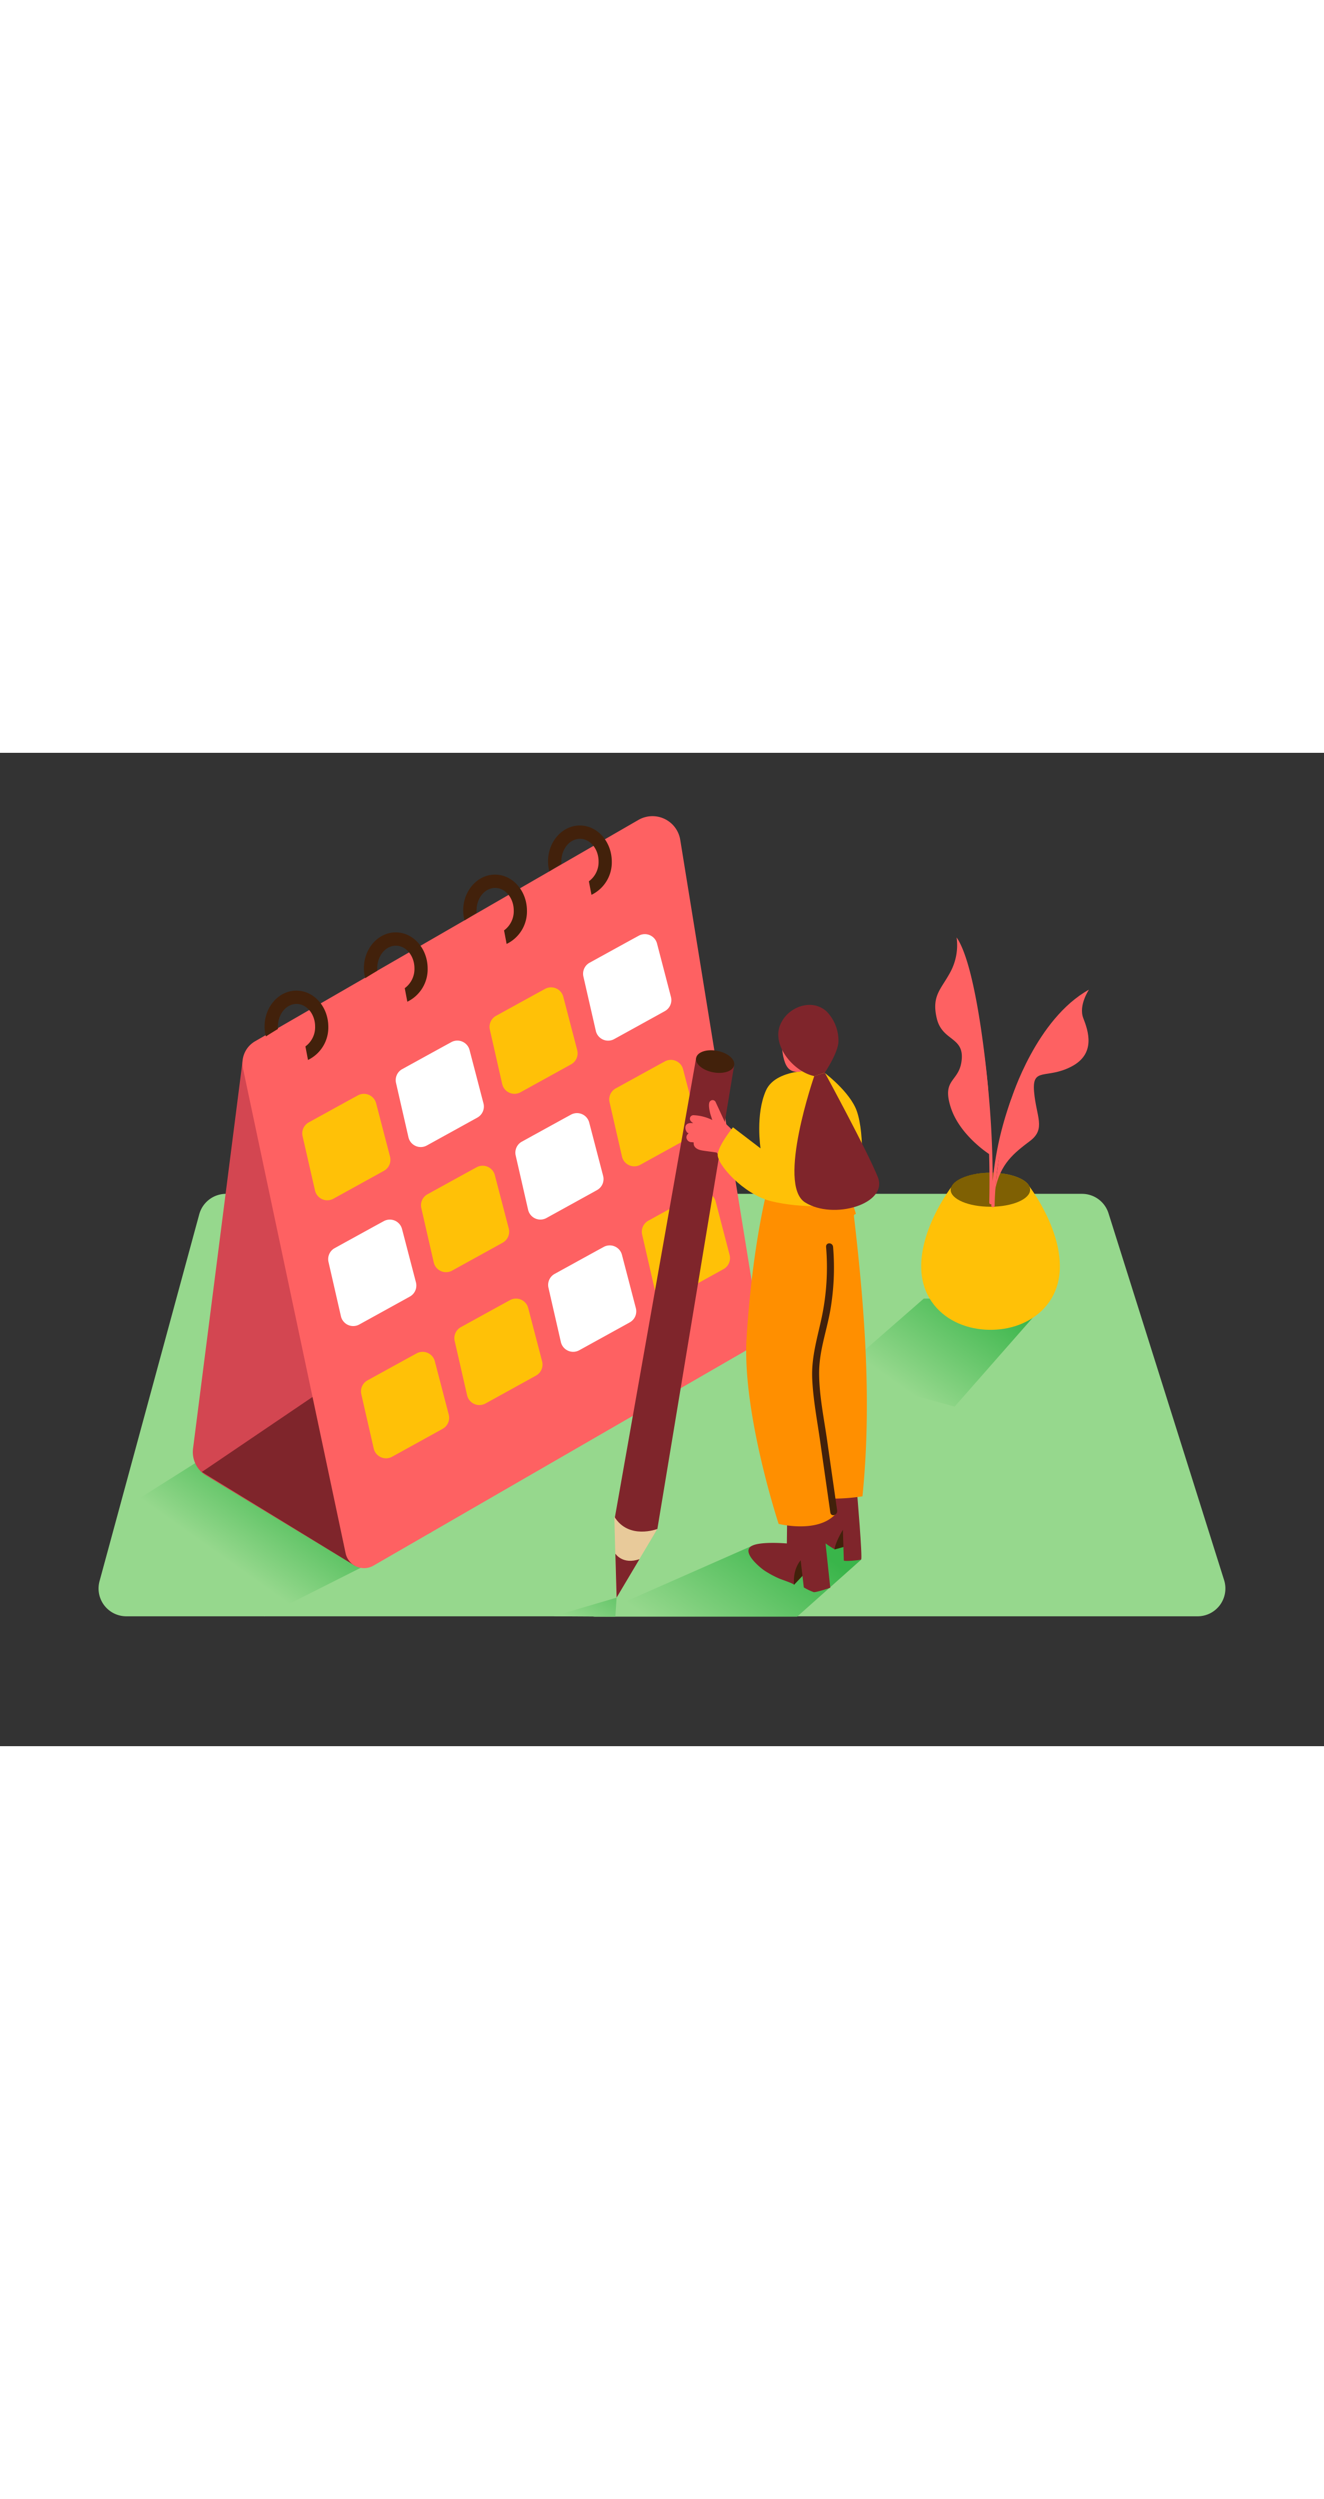 <svg id="Layer_1" data-name="Layer 1" xmlns="http://www.w3.org/2000/svg" xmlns:xlink="http://www.w3.org/1999/xlink" viewBox="0 0 400 300" data-imageid="calendar-isometric" imageName="Calendar" class="illustrations_image" style="width: 159px;"><rect x="0" y="0" width="400" height="300" fill="#333333" stroke="none"/><defs><linearGradient id="linear-gradient" x1="207.02" y1="269.86" x2="234.41" y2="231.27" gradientUnits="userSpaceOnUse"><stop offset="0.01" stop-color="#96d88d"/><stop offset="0.99" stop-color="#39b54a"/></linearGradient><linearGradient id="linear-gradient-2" x1="72.96" y1="247.43" x2="94.14" y2="217.57" xlink:href="#linear-gradient"/><linearGradient id="linear-gradient-3" x1="273.29" y1="192.75" x2="296.95" y2="159.41" xlink:href="#linear-gradient"/><linearGradient id="linear-gradient-4" x1="174.46" y1="263.77" x2="190.23" y2="241.54" xlink:href="#linear-gradient"/></defs><title>15_Calendar_isometric</title><path d="M68.3,133.19H326.9a8.4,8.4,0,0,1,8,5.88l34.92,110.78a8.4,8.4,0,0,1-8,10.93H38.18a8.4,8.4,0,0,1-8.11-10.61L60.19,139.39A8.4,8.4,0,0,1,68.3,133.19Z" fill="#96d88d"/><polygon points="240.82 260.89 260.17 243.67 256.8 236.89 245.4 234.75 242.78 241.53 226.99 239.58 178.91 260.77 179.63 260.89 240.82 260.89" fill="url(#linear-gradient)"/><polyline points="77.01 203.12 38.12 227.69 79.92 260.77 130.38 235.34" fill="url(#linear-gradient-2)"/><polyline points="279.08 164.83 252.92 187.67 288.4 197.46 317.08 164.83" fill="url(#linear-gradient-3)"/><path d="M311,130.94c-1.1-2.36-5.95-4.13-11.77-4.13s-10.91,1.87-11.84,4.32c-6.84,9.58-13.58,25.18-5.17,35.64,4,5,10.31,7.38,16.54,7.48h1c6.23-.1,12.52-2.49,16.53-7.48C324.75,156.24,317.87,140.5,311,130.94Z" fill="#ffc107" class="target-color"/><ellipse cx="299.21" cy="131.95" rx="12.01" ry="5.14" opacity="0.5"/><path d="M313.23,88.26a99.33,99.33,0,0,0-13.33,41.14A287.3,287.3,0,0,0,295.08,77c-.11-.61-1-.35-.94.26a285.93,285.93,0,0,1,4.73,58.59.46.46,0,0,0,.62.45c0,.14,0,.29,0,.43a.49.49,0,0,0,1,0,98.31,98.31,0,0,1,13.63-48A.49.49,0,0,0,313.23,88.26Z" fill="#fe6162"/><path d="M305.64,104.25S313.07,80.36,329,71.52c0,0-3.23,4.74-1.72,8.62s3.88,10.78-3.66,14.65-11.85,0-11.21,7.54,3.63,11.21-1.2,14.87-9,6.85-10.56,14.74C300.66,131.95,302.48,112.19,305.64,104.25Z" fill="#fe6162"/><path d="M298.56,101.73S295.47,65,289,55.75a17.06,17.06,0,0,1-1.81,10.33c-2.8,5.31-5.8,7.15-4.19,14.07s8.17,5.54,7.55,12.46-6.1,5.61-3.36,14.34,12,14.47,12,14.47" fill="#fe6162"/><path d="M107.35,245.58l-45.2-27.4a8.26,8.26,0,0,1-3.82-8.12l15-117.34Z" fill="#d34651"/><polygon points="60.98 217.18 115.81 180.04 107.36 245.58 60.98 217.18" fill="#7f252b"/><path d="M73.41,95.31l31,146.4a5.7,5.7,0,0,0,8.43,3.76l113.25-65.38a6.65,6.65,0,0,0,3.24-6.82l-23.82-147a8.5,8.5,0,0,0-12.64-6L77.07,87.11A7.64,7.64,0,0,0,73.41,95.31Z" fill="#fe6162"/><path d="M89.54,71.82c-5.3,0-9.61,4.86-9.61,10.83a12,12,0,0,0,.4,3l.4-.25c1.07-.69,2.17-1.35,3.23-2,0-.24,0-.48,0-.73,0-3.77,2.52-6.83,5.62-6.83s5.62,3.07,5.62,6.83a7.17,7.17,0,0,1-2.93,6q.38,2,.78,4.09a10.88,10.88,0,0,0,6.14-10.08C99.15,76.67,94.84,71.82,89.54,71.82Z" fill="#42210b"/><path d="M119.55,54.23c-5.3,0-9.61,4.86-9.61,10.83a12,12,0,0,0,.4,3l.4-.25c1.07-.69,2.17-1.35,3.23-2,0-.24,0-.48,0-.73,0-3.77,2.52-6.83,5.62-6.83s5.62,3.07,5.62,6.83a7.17,7.17,0,0,1-2.93,6q.38,2,.78,4.09a10.88,10.88,0,0,0,6.14-10.08C129.16,59.08,124.85,54.23,119.55,54.23Z" fill="#42210b"/><path d="M149.55,36.78c-5.3,0-9.61,4.86-9.61,10.83a12,12,0,0,0,.4,3l.4-.25c1.07-.69,2.17-1.35,3.23-2,0-.24,0-.48,0-.73,0-3.77,2.52-6.83,5.62-6.83s5.62,3.07,5.62,6.83a7.17,7.17,0,0,1-2.93,6q.38,2,.78,4.09a10.88,10.88,0,0,0,6.14-10.08C159.17,41.64,154.85,36.78,149.55,36.78Z" fill="#42210b"/><path d="M175.18,21.95c-5.3,0-9.61,4.86-9.61,10.83a12,12,0,0,0,.4,3l.4-.25c1.07-.69,2.17-1.35,3.23-2,0-.24,0-.48,0-.73,0-3.77,2.52-6.83,5.62-6.83s5.62,3.07,5.62,6.83a7.17,7.17,0,0,1-2.93,6q.38,2,.78,4.09a10.88,10.88,0,0,0,6.14-10.08C184.8,26.8,180.48,21.95,175.18,21.95Z" fill="#42210b"/><path d="M93.26,111.62c3.63-2,10.43-5.75,14.87-8.17a3.81,3.81,0,0,1,5.5,2.39l4.2,16.1a3.81,3.81,0,0,1-1.84,4.3l-15.27,8.43a3.81,3.81,0,0,1-5.55-2.48l-3.75-16.39A3.8,3.8,0,0,1,93.26,111.62Z" fill="#ffc107" class="target-color"/><path d="M121.49,95.54c3.63-2,10.43-5.75,14.87-8.17a3.81,3.81,0,0,1,5.5,2.39l4.2,16.1a3.81,3.81,0,0,1-1.84,4.3l-15.27,8.43a3.81,3.81,0,0,1-5.55-2.48l-3.75-16.39A3.8,3.8,0,0,1,121.49,95.54Z" fill="#fff"/><path d="M149.81,79.46c3.63-2,10.43-5.75,14.87-8.17a3.81,3.81,0,0,1,5.5,2.39l4.2,16.1a3.81,3.81,0,0,1-1.84,4.3l-15.27,8.43a3.81,3.81,0,0,1-5.55-2.48L148,83.63A3.8,3.8,0,0,1,149.81,79.46Z" fill="#ffc107" class="target-color"/><path d="M178.13,63.39c3.63-2,10.43-5.75,14.87-8.17a3.81,3.81,0,0,1,5.5,2.39l4.2,16.1a3.81,3.81,0,0,1-1.84,4.3l-15.27,8.43A3.81,3.81,0,0,1,180,83.94l-3.75-16.39A3.8,3.8,0,0,1,178.13,63.39Z" fill="#fff"/><path d="M101.09,149.6c3.63-2,10.43-5.75,14.87-8.17a3.81,3.81,0,0,1,5.5,2.39l4.2,16.1a3.81,3.81,0,0,1-1.84,4.3l-15.27,8.43a3.81,3.81,0,0,1-5.55-2.48l-3.75-16.39A3.8,3.8,0,0,1,101.09,149.6Z" fill="#fff"/><path d="M129.13,133.33c3.63-2,10.43-5.75,14.87-8.17a3.81,3.81,0,0,1,5.5,2.39l4.2,16.1a3.81,3.81,0,0,1-1.84,4.3l-15.27,8.43a3.81,3.81,0,0,1-5.55-2.48l-3.75-16.39A3.8,3.8,0,0,1,129.13,133.33Z" fill="#ffc107" class="target-color"/><path d="M157.64,117.44c3.63-2,10.43-5.75,14.87-8.17a3.81,3.81,0,0,1,5.5,2.39l4.2,16.1a3.81,3.81,0,0,1-1.84,4.3l-15.27,8.43a3.81,3.81,0,0,1-5.55-2.48l-3.75-16.39A3.8,3.8,0,0,1,157.64,117.44Z" fill="#fff"/><path d="M186,101.36c3.63-2,10.43-5.75,14.87-8.17a3.81,3.81,0,0,1,5.5,2.39l4.2,16.1a3.81,3.81,0,0,1-1.84,4.3l-15.27,8.43a3.81,3.81,0,0,1-5.55-2.48l-3.75-16.39A3.8,3.8,0,0,1,186,101.36Z" fill="#ffc107" class="target-color"/><path d="M111,189.54c3.63-2,10.43-5.75,14.87-8.17a3.81,3.81,0,0,1,5.5,2.39l4.2,16.1a3.81,3.81,0,0,1-1.84,4.3l-15.27,8.43a3.81,3.81,0,0,1-5.55-2.48l-3.75-16.39A3.8,3.8,0,0,1,111,189.54Z" fill="#ffc107" class="target-color"/><path d="M139.21,173.46c3.63-2,10.43-5.75,14.87-8.17a3.81,3.81,0,0,1,5.5,2.39l4.2,16.1a3.81,3.81,0,0,1-1.84,4.3l-15.27,8.43a3.81,3.81,0,0,1-5.55-2.48l-3.75-16.39A3.8,3.8,0,0,1,139.21,173.46Z" fill="#ffc107" class="target-color"/><path d="M167.53,157.39c3.63-2,10.43-5.75,14.87-8.17a3.81,3.81,0,0,1,5.5,2.39l4.2,16.1a3.81,3.81,0,0,1-1.84,4.3L175,180.43a3.81,3.81,0,0,1-5.55-2.48l-3.75-16.39A3.8,3.8,0,0,1,167.53,157.39Z" fill="#fff"/><path d="M195.85,141.31c3.63-2,10.43-5.75,14.87-8.17a3.81,3.81,0,0,1,5.5,2.39l4.2,16.1a3.81,3.81,0,0,1-1.84,4.3l-15.27,8.43a3.81,3.81,0,0,1-5.55-2.48L194,145.48A3.8,3.8,0,0,1,195.85,141.31Z" fill="#ffc107" class="target-color"/><path d="M196.41,237.8c.41-.56,1.75-2.86,2.19-3.39L221.81,94.33s-10.13,1.38-11.49-2.18L185.68,231.39c.28,2.12.47,4.24.63,6.37l7.78,3A12.85,12.85,0,0,1,196.41,237.8Z" fill="#7f252b"/><path d="M198.6,234.4s-8.68,3.36-13-3.71l.63,24.45Z" fill="#e8ca9a"/><path d="M186.28,255.14l-.37-13.28s2.17,3.42,7.28,1.66Z" fill="#7f252b"/><ellipse cx="216.06" cy="93.24" rx="3.3" ry="5.85" transform="translate(84.12 288.1) rotate(-79.24)" fill="#42210b"/><path d="M252.15,240.59l5-1.37-.78-6S251,234.08,252.15,240.59Z" fill="#42210b"/><path d="M258.89,223s1.75,20.4,1.27,20.63-5.23.65-5.23.29-.28-9.28-.28-9.28-2.39,3.94-2.5,5.91c0,0-5.69-3.24-6.75-5.84s2.43-13.49,3.76-14.08" fill="#7f252b"/><path d="M239.89,251.28l5.61-5.95-3.65-4.63S238.42,248.21,239.89,251.28Z" fill="#42210b"/><path d="M248.22,227.69l2.62,24.47s-4.23,1.43-5,1.32a15.87,15.87,0,0,1-3-1.43l-.94-8.17s-2.43,2.43-2,7.39c0-.34-3.87-1.62-4.37-1.85A29,29,0,0,1,231,247c-1.49-1-7-5.59-4-7.41,2.52-1.54,10.72-.81,10.72-.81l.12-10.11" fill="#7f252b"/><path d="M258,140a.58.58,0,0,1,.59-.71,18.82,18.82,0,0,0-2.75-6l-23.69-2.79s-4.76,16.93-6.59,46.11c-1.42,22.62,9.68,56.26,9.68,56.26s11.49,2.91,17-2.76l-.22-4.87a58,58,0,0,0,8.54-.7C263.42,196.44,261.26,168,258,140Z" fill="#ff8f00"/><path d="M252.91,228.8l-3-21c-.95-6.68-2.4-13.55-2.44-20.32s2.29-12.84,3.41-19.3a75.55,75.55,0,0,0,.81-18.93c-.12-1.47-2.23-1.48-2.12,0a73.46,73.46,0,0,1-1.29,21.13c-1.32,6.21-3.17,12.09-2.9,18.55s1.56,13,2.47,19.48l3,21C251.08,230.87,253.12,230.25,252.91,228.8Z" fill="#42210b"/><path d="M228,121.3c-.73-.8-1.48-1.58-2.23-2.35l-.06-.09a66.13,66.13,0,0,0-6.49-6.86l-3-6.49v0a1,1,0,0,0-1.67-.3c-.79.68-.07,3.56.23,4.41s-.24-.68.11.32c.06.17.24.93.39,1a14.08,14.08,0,0,0-5.81-1.5,1.07,1.07,0,0,0-.91,1.59,3,3,0,0,0,.87.82l-.22,0c-1.4-.19-2.47.41-2.06,2a1.05,1.05,0,0,0,.19.38.89.89,0,0,0,.65.63l-.07.18a1.38,1.38,0,0,0-.54,1.14,1.56,1.56,0,0,0,1.7,1.41l.51.08c-.21,1.41,1.06,2.16,2.41,2.4,1.52.27,3,.4,4.52.66l2.83,3.55c.76,1,1.84,3.12,3.14,3.37s1.9-1.79.56-2c.28.05-.18-.27-.28-.41-.25-.33-.51-.64-.78-1a9.35,9.35,0,0,0,2.55,2.26,1.07,1.07,0,0,0,1.55-1.19,14,14,0,0,0-.89-2.35,1.15,1.15,0,0,0,.4-.61l.11.1a1.08,1.08,0,0,0,.7.24l.16.17C227.41,123.81,228.9,122.31,228,121.3Z" fill="#fe6162"/><path d="M248.28,96s-13.66-1.24-16.88,6-1.63,17.46-1.63,17.46l-8.33-6.36s-4.1,5-4.6,8,7.78,12.24,16.09,14.3,23.34,2.66,25.7-2.36,2.53-20.13-.23-25.95S248.28,96,248.28,96Z" fill="#ffc107" class="target-color"/><path d="M236.17,83.27s-.69,10,2.36,12.34,8.12-1.51,8.12-1.51" fill="#fe6162"/><path d="M238.67,78.26a9.73,9.73,0,0,0-3,4c-2.52,6.31,4.27,14.15,10.33,15.37l3.15-1s4.16-6.13,4.16-9.57a12.68,12.68,0,0,0-3.55-8.92C246.51,75.15,241.88,75.74,238.67,78.26Z" fill="#7f252b"/><path d="M246,97.62s-11.36,32.72-2.8,38.14,25.26.48,22-7.63-16-31.5-16-31.5" fill="#7f252b"/><polygon points="186.28 255.14 167.18 260.77 185.91 260.89 186.28 255.14" fill="url(#linear-gradient-4)"/></svg>